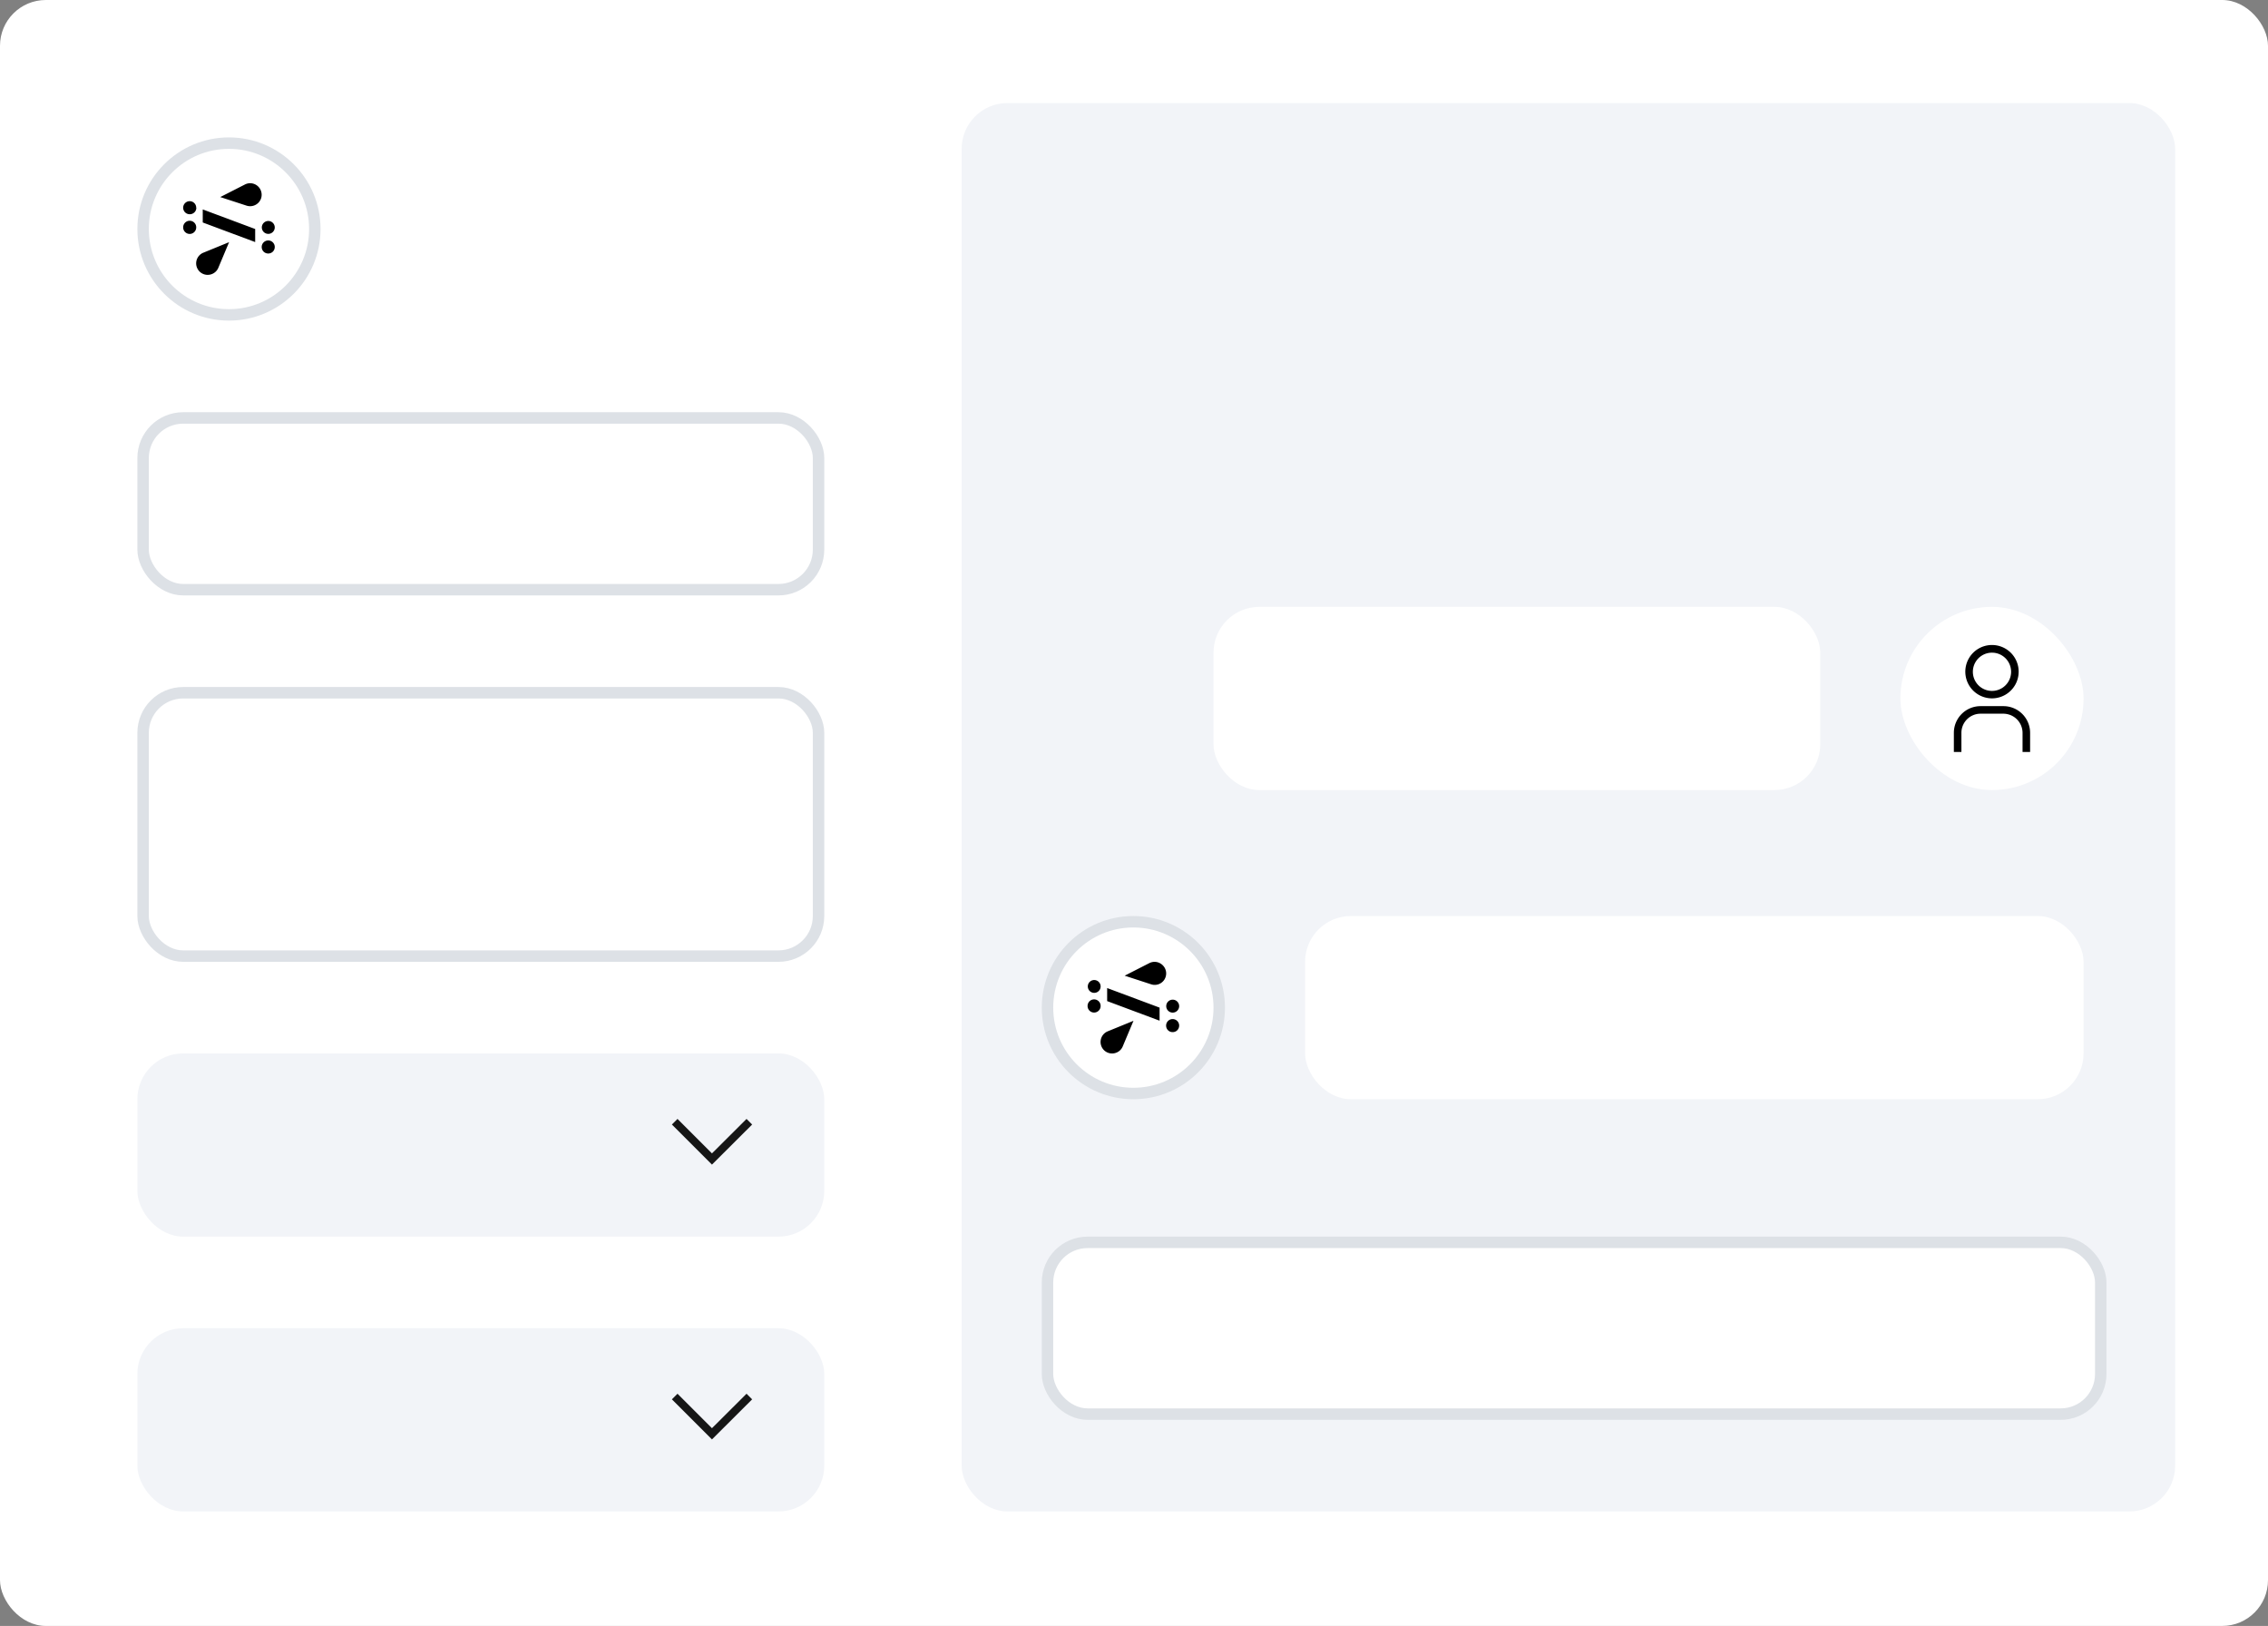 <svg xmlns="http://www.w3.org/2000/svg" viewBox="0 0 198.11 142" width="198.11" height="142"><rect x="0" y="0" width="198.11" height="142" fill="#808080" stroke="none"/><g fill="none" fill-rule="evenodd"><rect width="198.11" height="142" fill="#FFF" fill-rule="nonzero" rx="4"/><rect width="106" height="123" x="84" y="9" fill="#F2F4F8" fill-rule="nonzero" rx="4"/><circle cx="20" cy="20" r="7.5" fill="#FFF" fill-rule="nonzero" stroke="#DDE1E6"/><path fill="#000" fill-rule="nonzero" d="M18.52 23.93a1 1 0 0 1-.76-1.86l2.25-.92-.94 2.24a1 1 0 0 1-.55.54Zm3.02-5.97-2.3-.75 2.16-1.1a1 1 0 0 1 1.11.14 1.01 1.01 0 0 1 .3 1.06 1.01 1.01 0 0 1-1.27.65Zm-4.4 1.9a.57.57 0 0 0-.57-.58.57.57 0 0 0-.57.58.57.57 0 1 0 1.14 0Zm0-1.71a.57.57 0 1 0-.56.56c.31 0 .57-.25.57-.56ZM24 21.57a.57.57 0 0 0-.57-.57.57.57 0 0 0-.57.57c0 .32.25.57.57.57.32 0 .57-.25.57-.57Zm0-1.7a.56.56 0 1 0-1.13-.01.56.56 0 0 0 1.13 0ZM22.29 21.14V20l-4.58-1.71v1.14z"/><rect width="59" height="15" x="12.5" y="36.5" stroke="#DDE1E6" rx="3.5"/><rect width="59" height="23" x="12.5" y="60.5" stroke="#DDE1E6" rx="3.5"/><rect width="60" height="16" x="12" y="92" fill="#F2F4F8" fill-rule="nonzero" rx="4"/><path fill="#FFF" fill-opacity=".01" fill-rule="nonzero" d="M56.58 94H67.8v11.22H56.58z" style="mix-blend-mode:multiply"/><path fill="#161616" fill-rule="nonzero" d="m62.19 101.71-3.5-3.5.49-.49 3.01 3.01 3.02-3.01.49.49z"/><rect width="60" height="16" x="12" y="116" fill="#F2F4F8" fill-rule="nonzero" rx="4"/><path fill="#FFF" fill-opacity=".01" fill-rule="nonzero" d="M56.58 118H67.8v11.22H56.58z" style="mix-blend-mode:multiply"/><path fill="#161616" fill-rule="nonzero" d="m62.19 125.71-3.5-3.5.49-.49 3.01 3.01 3.02-3.01.49.49z"/><rect width="92" height="15" x="91.5" y="108.5" fill="#FFF" fill-rule="nonzero" stroke="#DDE1E6" rx="3.5"/><rect width="53" height="16" x="106" y="53" fill="#FFF" fill-rule="nonzero" rx="4"/><rect width="16" height="16" x="166" y="53" fill="#FFF" fill-rule="nonzero" rx="8"/><path fill="#FFF" fill-opacity=".01" fill-rule="nonzero" d="M168.67 55.67h10.67v10.67h-10.67z" style="mix-blend-mode:multiply"/><path fill="#000" fill-rule="nonzero" d="M174 57a1.67 1.67 0 1 1 0 3.34 1.67 1.67 0 0 1 0-3.34Zm0-.67a2.33 2.33 0 1 0 0 4.66 2.33 2.33 0 0 0 0-4.66Zm3.33 9.34h-.66V64a1.68 1.68 0 0 0-1.03-1.54c-.2-.08-.42-.13-.64-.13h-2a1.67 1.67 0 0 0-1.67 1.67v1.67h-.66V64a2.33 2.33 0 0 1 2.33-2.33h2a2.33 2.33 0 0 1 2.33 2.33v1.67Z"/><circle cx="99" cy="88" r="7.5" fill="#FFF" fill-rule="nonzero" stroke="#DDE1E6"/><path fill="#000" fill-rule="nonzero" d="M97.52 91.93a1 1 0 0 1-.76-1.86l2.25-.92-.94 2.24a1 1 0 0 1-.55.54Zm3.02-5.97-2.3-.75 2.16-1.1a1 1 0 0 1 1.11.14 1 1 0 0 1-.97 1.71Zm-4.4 1.9a.57.57 0 0 0-.57-.58.57.57 0 0 0-.57.58.57.57 0 1 0 1.14 0Zm0-1.71a.56.56 0 1 0-.56.56c.31 0 .56-.25.56-.56Zm6.86 3.42a.57.57 0 0 0-.57-.57.57.57 0 0 0-.57.57c0 .32.25.57.57.57.32 0 .57-.25.57-.57Zm0-1.7a.56.56 0 1 0-1.13 0 .56.56 0 0 0 1.13 0ZM101.29 89.14V88l-4.58-1.71v1.14z"/><rect width="68" height="16" x="114" y="80" fill="#FFF" fill-rule="nonzero" rx="4"/></g></svg>
